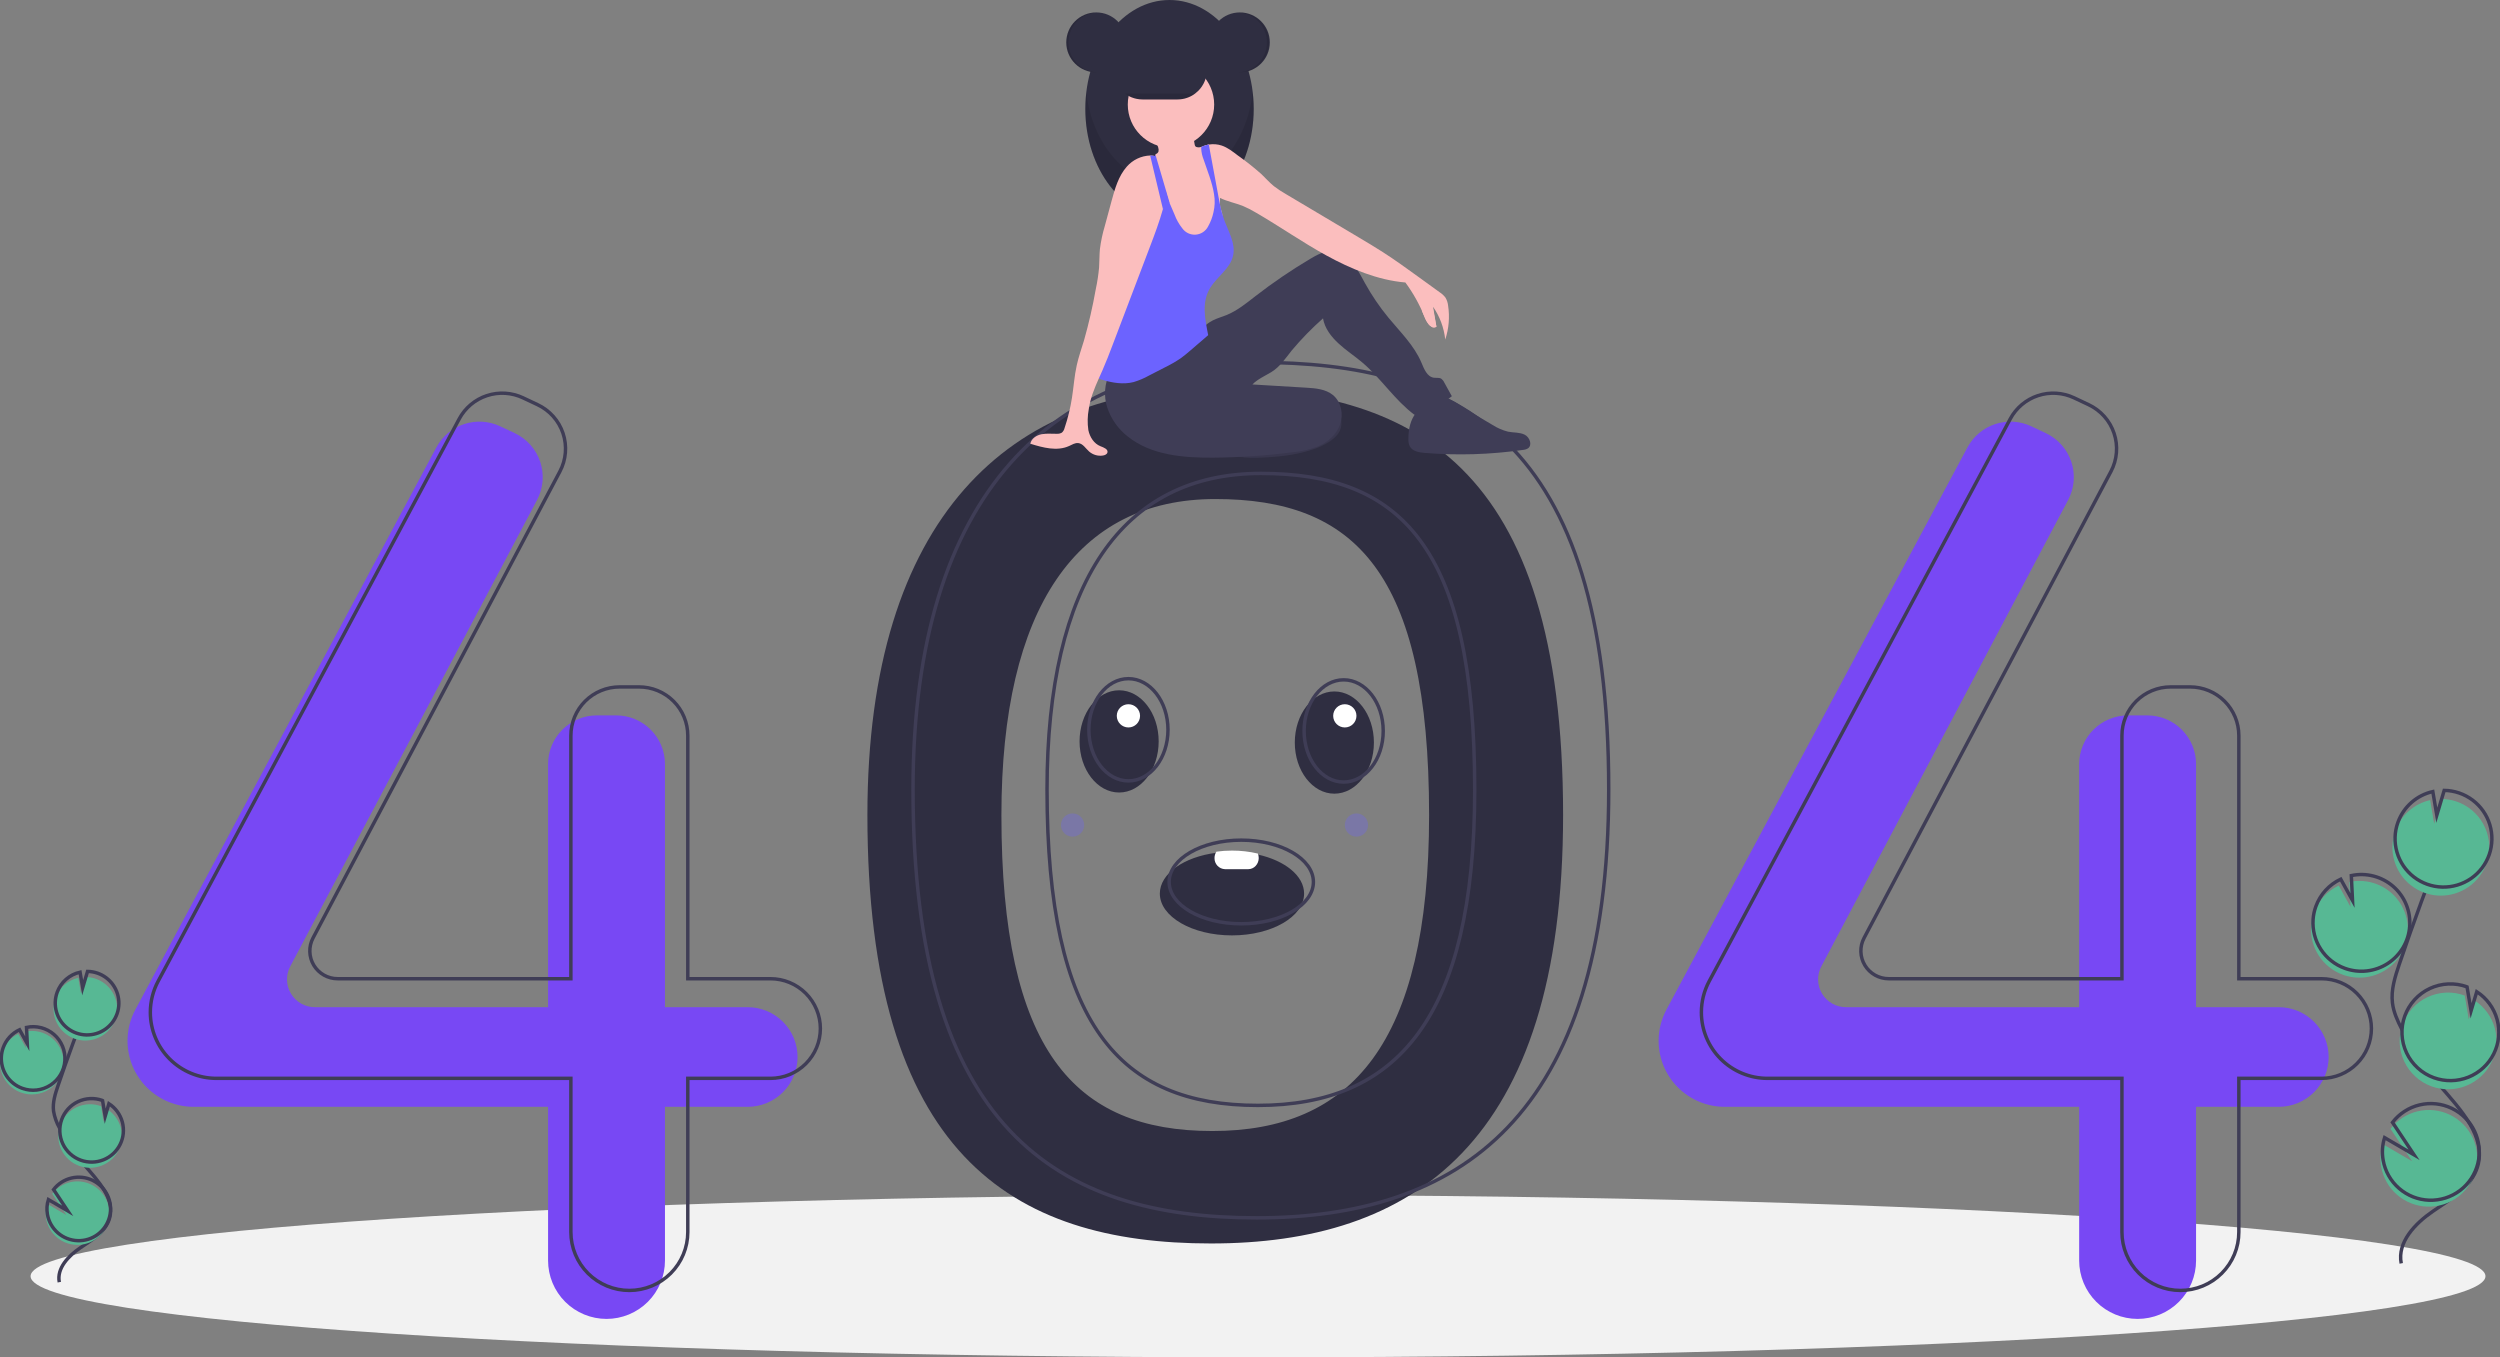<svg width="722" height="392" viewBox="0 0 722 392" fill="none" xmlns="http://www.w3.org/2000/svg">
<rect x="0" y="0" width="722" height="392" fill="#808080" stroke="none"/>
<g clip-path="url(#clip0_621_1165)">
<path d="M363.317 392C559.093 392 717.801 381.509 717.801 368.569C717.801 355.628 559.093 345.137 363.317 345.137C167.541 345.137 8.833 355.628 8.833 368.569C8.833 381.509 167.541 392 363.317 392Z" fill="#F2F2F2"/>
<path d="M349.73 112.058C291.975 112.058 250.507 149.055 250.507 235.381C250.507 333.216 291.975 359.114 349.73 359.114C407.485 359.114 451.423 330.75 451.423 235.381C451.423 133.434 407.485 112.058 349.73 112.058ZM350.11 326.639C310.107 326.639 289.208 303.207 289.208 235.444C289.208 175.653 310.963 144.122 350.965 144.122C390.968 144.122 412.722 164.833 412.722 235.444C412.722 301.499 390.112 326.639 350.11 326.639Z" fill="#2F2E41"/>
<path d="M215.924 290.876H192.044V220.666C192.044 216.937 190.561 213.36 187.92 210.724C185.279 208.087 181.697 206.605 177.962 206.605H172.366C170.517 206.605 168.686 206.969 166.977 207.676C165.269 208.382 163.716 209.418 162.409 210.724C161.101 212.029 160.064 213.579 159.356 215.285C158.648 216.991 158.284 218.819 158.284 220.666V290.876H90.928C89.543 290.876 88.181 290.518 86.974 289.838C85.768 289.157 84.758 288.177 84.043 286.992C83.328 285.807 82.931 284.457 82.892 283.074C82.853 281.692 83.173 280.322 83.82 279.099L155.109 144.382C155.997 142.702 156.536 140.86 156.692 138.967C156.848 137.074 156.618 135.169 156.017 133.367C155.415 131.564 154.454 129.903 153.191 128.482C151.929 127.061 150.391 125.91 148.67 125.099L144.462 123.115C141.194 121.574 137.459 121.346 134.028 122.479C130.597 123.612 127.733 126.018 126.029 129.2L39.084 291.596C37.603 294.362 36.829 297.449 36.829 300.585V300.585C36.829 303.088 37.323 305.568 38.282 307.881C39.242 310.194 40.649 312.296 42.422 314.066C44.195 315.837 46.3 317.241 48.617 318.199C50.934 319.158 53.417 319.651 55.925 319.651H158.284V364.047C158.284 366.26 158.721 368.452 159.569 370.497C160.417 372.541 161.661 374.399 163.228 375.964C164.796 377.529 166.656 378.771 168.704 379.618C170.752 380.465 172.947 380.901 175.164 380.901H175.164C177.381 380.901 179.576 380.465 181.624 379.618C183.672 378.771 185.533 377.529 187.1 375.964C188.668 374.399 189.911 372.541 190.759 370.497C191.608 368.452 192.044 366.26 192.044 364.047V319.651H215.924C219.745 319.651 223.411 318.135 226.113 315.437C228.815 312.739 230.334 309.079 230.334 305.263V305.263C230.334 301.447 228.815 297.788 226.113 295.09C223.411 292.391 219.745 290.876 215.924 290.876V290.876Z" fill="#7848F4"/>
<path d="M658.103 290.876H634.223V220.666C634.223 216.937 632.74 213.36 630.099 210.724C627.458 208.087 623.876 206.605 620.141 206.605H614.545C612.696 206.605 610.865 206.969 609.156 207.676C607.448 208.382 605.895 209.418 604.588 210.724C603.28 212.029 602.243 213.579 601.535 215.285C600.827 216.991 600.463 218.819 600.463 220.666V290.876H533.107C531.722 290.876 530.36 290.518 529.153 289.838C527.947 289.157 526.937 288.177 526.222 286.992C525.507 285.807 525.11 284.457 525.071 283.074C525.032 281.692 525.352 280.322 525.999 279.099L597.287 144.382C598.176 142.702 598.715 140.86 598.871 138.967C599.027 137.074 598.797 135.169 598.196 133.367C597.594 131.564 596.633 129.903 595.37 128.482C594.108 127.061 592.57 125.91 590.849 125.099L586.641 123.115C583.373 121.574 579.637 121.346 576.206 122.479C572.775 123.612 569.912 126.018 568.208 129.2L481.263 291.596C479.782 294.362 479.008 297.449 479.008 300.585V300.585C479.008 305.641 481.02 310.491 484.601 314.066C488.182 317.642 493.039 319.651 498.103 319.651H600.463V364.047C600.463 368.517 602.241 372.804 605.407 375.964C608.573 379.125 612.866 380.901 617.343 380.901V380.901C621.82 380.901 626.113 379.125 629.279 375.964C632.445 372.804 634.223 368.517 634.223 364.047V319.651H658.102C661.924 319.651 665.589 318.135 668.292 315.437C670.994 312.739 672.512 309.079 672.512 305.263V305.263C672.512 301.447 670.994 297.788 668.292 295.09C665.589 292.391 661.924 290.876 658.103 290.876Z" fill="#7848F4"/>
<path d="M222.511 282.654H198.632V212.444C198.632 210.598 198.268 208.77 197.56 207.064C196.852 205.358 195.815 203.808 194.507 202.502C193.2 201.196 191.647 200.161 189.939 199.454C188.23 198.747 186.399 198.384 184.549 198.384H178.954C175.219 198.384 171.637 199.865 168.996 202.502C166.355 205.139 164.871 208.715 164.871 212.444V282.654H97.516C96.13 282.654 94.768 282.296 93.562 281.616C92.355 280.936 91.346 279.955 90.63 278.77C89.915 277.585 89.519 276.236 89.48 274.853C89.441 273.47 89.76 272.101 90.408 270.877L161.696 136.16C162.585 134.481 163.124 132.639 163.28 130.745C163.436 128.852 163.206 126.947 162.604 125.145C162.003 123.343 161.042 121.681 159.779 120.26C158.516 118.839 156.978 117.688 155.258 116.877L151.05 114.893C147.782 113.352 144.046 113.125 140.615 114.258C137.184 115.391 134.321 117.797 132.617 120.979L45.672 283.375C44.191 286.14 43.416 289.227 43.416 292.363V292.363C43.416 297.42 45.428 302.269 49.009 305.845C52.59 309.421 57.448 311.429 62.512 311.429H164.871V355.825C164.871 358.039 165.308 360.23 166.156 362.275C167.005 364.32 168.248 366.178 169.816 367.743C171.383 369.308 173.244 370.549 175.292 371.396C177.34 372.243 179.535 372.679 181.752 372.679H181.752C186.229 372.679 190.522 370.904 193.688 367.743C196.853 364.582 198.632 360.295 198.632 355.825V311.429H222.511C224.404 311.429 226.277 311.057 228.026 310.334C229.774 309.611 231.362 308.551 232.701 307.215C234.039 305.879 235.1 304.293 235.824 302.548C236.548 300.802 236.921 298.931 236.921 297.042V297.042C236.921 295.152 236.548 293.281 235.824 291.536C235.1 289.79 234.039 288.204 232.701 286.868C231.362 285.532 229.774 284.472 228.026 283.749C226.277 283.026 224.404 282.654 222.511 282.654V282.654Z" stroke="#3F3D56" stroke-miterlimit="10"/>
<path d="M670.454 282.654H646.575V212.444C646.575 208.715 645.091 205.139 642.45 202.502C639.809 199.865 636.227 198.384 632.493 198.384H626.897C625.048 198.384 623.217 198.747 621.508 199.454C619.799 200.161 618.247 201.196 616.939 202.502C615.632 203.808 614.594 205.358 613.887 207.064C613.179 208.77 612.815 210.598 612.815 212.444V282.654H545.459C544.074 282.654 542.711 282.296 541.505 281.616C540.299 280.936 539.289 279.955 538.573 278.77C537.858 277.585 537.462 276.236 537.423 274.853C537.384 273.47 537.704 272.101 538.351 270.877L609.639 136.16C610.528 134.481 611.067 132.639 611.223 130.745C611.379 128.852 611.149 126.947 610.547 125.145C609.946 123.343 608.985 121.681 607.722 120.26C606.459 118.839 604.921 117.688 603.201 116.877L598.993 114.893C595.725 113.352 591.989 113.125 588.558 114.258C585.127 115.391 582.264 117.797 580.56 120.979L493.615 283.375C492.134 286.14 491.359 289.227 491.359 292.363C491.359 297.42 493.371 302.269 496.952 305.845C500.534 309.421 505.391 311.429 510.455 311.429H612.815V355.825C612.815 360.295 614.593 364.582 617.759 367.743C620.924 370.904 625.218 372.679 629.695 372.679V372.679C634.172 372.679 638.465 370.904 641.631 367.743C644.797 364.582 646.575 360.295 646.575 355.825V311.429H670.454C672.347 311.429 674.22 311.057 675.969 310.334C677.717 309.611 679.306 308.551 680.644 307.215C681.982 305.879 683.043 304.293 683.767 302.548C684.492 300.802 684.864 298.931 684.864 297.042V297.042C684.864 293.226 683.346 289.566 680.644 286.868C677.941 284.17 674.276 282.654 670.454 282.654V282.654Z" stroke="#3F3D56" stroke-miterlimit="10"/>
<path d="M362.905 104.659C305.15 104.659 263.682 141.655 263.682 227.981C263.682 325.817 305.15 351.715 362.905 351.715C420.66 351.715 464.598 323.351 464.598 227.981C464.598 126.035 420.66 104.659 362.905 104.659ZM363.285 319.24C323.282 319.24 302.383 295.808 302.383 228.044C302.383 168.253 324.138 136.723 364.14 136.723C404.143 136.723 425.897 157.434 425.897 228.044C425.897 294.099 403.287 319.24 363.285 319.24V319.24Z" stroke="#3F3D56" stroke-miterlimit="10"/>
<path d="M316.61 20.902C321.399 20.902 325.28 17.026 325.28 12.245C325.28 7.465 321.399 3.589 316.61 3.589C311.822 3.589 307.941 7.465 307.941 12.245C307.941 17.026 311.822 20.902 316.61 20.902Z" fill="#2F2E41"/>
<path d="M337.756 62.916C351.186 62.916 362.074 48.832 362.074 31.458C362.074 14.084 351.186 0 337.756 0C324.326 0 313.439 14.084 313.439 31.458C313.439 48.832 324.326 62.916 337.756 62.916Z" fill="#2F2E41"/>
<path opacity="0.1" d="M337.756 53.416C325.574 53.416 315.485 41.828 313.715 26.708C313.53 28.285 313.438 29.871 313.439 31.458C313.439 48.832 324.326 62.916 337.756 62.916C351.186 62.916 362.074 48.832 362.074 31.458C362.074 29.871 361.982 28.285 361.798 26.708C360.027 41.828 349.938 53.416 337.756 53.416Z" fill="black"/>
<path d="M387.239 123.585C386.717 125.727 384.465 127.443 381.972 128.642C376.729 131.163 370.262 131.915 363.989 132.168C362.389 132.265 360.783 132.235 359.188 132.079C356.096 131.781 353.195 130.449 350.955 128.301C350.795 128.197 350.665 128.054 350.575 127.886C350.485 127.717 350.44 127.529 350.443 127.339C350.446 127.148 350.497 126.961 350.592 126.796C350.686 126.63 350.822 126.492 350.985 126.393C354.324 122.73 359.897 120.484 365.511 118.867C369.768 117.641 377.191 114.465 381.834 114.893C386.331 115.309 387.899 120.879 387.239 123.585Z" fill="#3F3D56"/>
<path opacity="0.1" d="M387.239 123.585C386.717 125.727 384.465 127.443 381.972 128.642C376.729 131.163 370.262 131.915 363.989 132.168C362.389 132.265 360.783 132.235 359.188 132.079C356.096 131.781 353.195 130.449 350.955 128.301C350.795 128.197 350.665 128.054 350.575 127.886C350.485 127.717 350.44 127.529 350.443 127.339C350.446 127.148 350.497 126.961 350.592 126.796C350.686 126.63 350.822 126.492 350.985 126.393C354.324 122.73 359.897 120.484 365.511 118.867C369.768 117.641 377.191 114.465 381.834 114.893C386.331 115.309 387.899 120.879 387.239 123.585Z" fill="black"/>
<path d="M320.577 107.57C318.977 110.702 318.687 114.34 319.772 117.685C320.875 121.005 322.94 123.923 325.705 126.07C332.489 131.499 341.825 132.246 350.519 132.171C358.138 132.105 365.746 131.584 373.303 130.612C375.836 130.388 378.324 129.811 380.696 128.898C383.534 127.672 386.027 125.424 387.037 122.506C388.048 119.589 387.331 116.017 384.931 114.07C382.823 112.359 379.917 112.123 377.205 111.961L361.69 111.03C363.223 109.481 365.264 108.605 367.13 107.479C369.607 105.985 371.252 103.477 373.053 101.216C375.827 97.905 378.846 94.806 382.084 91.945C382.589 94.837 384.421 97.212 386.578 99.207C388.734 101.203 391.22 102.81 393.462 104.709C398.89 109.311 402.8 115.557 408.509 119.807C412.437 118.776 416.109 116.946 419.294 114.431L417.075 110.417C416.89 110.004 416.602 109.646 416.239 109.375C415.611 108.99 414.801 109.188 414.071 109.079C412.122 108.787 411.271 106.54 410.506 104.726C408.406 99.747 404.385 95.883 400.951 91.707C398.417 88.624 396.168 85.318 394.234 81.829C393.081 79.747 392.024 77.581 390.459 75.788C388.894 73.995 386.7 72.585 384.318 72.58C382.213 72.576 380.272 73.643 378.462 74.716C372.95 77.985 367.646 81.592 362.582 85.518C359.932 87.572 357.298 89.742 354.189 91.002C352.881 91.532 351.501 91.895 350.245 92.54C348.046 93.67 346.376 95.583 344.579 97.28C338.17 103.334 329.395 107.257 320.577 107.57Z" fill="#3F3D56"/>
<path d="M353.019 64.479C352.947 66.329 352.553 68.153 351.854 69.869C351.5 70.724 350.973 71.498 350.306 72.141C349.639 72.785 348.846 73.284 347.978 73.608C346.744 73.938 345.451 73.98 344.199 73.73C343.107 73.616 342.055 73.258 341.12 72.683C339.665 71.684 338.94 69.903 338.676 68.159C338.412 66.417 338.53 64.637 338.361 62.883C338.196 61.465 337.926 60.062 337.553 58.685C337.439 58.227 337.323 57.771 337.208 57.315C337.096 56.859 336.986 56.403 336.885 55.947C336.792 55.518 336.705 55.088 336.631 54.655C336.57 54.29 336.515 53.922 336.475 53.553C336.438 52.457 336.255 51.372 335.931 50.325C335.627 49.645 335.247 49.003 334.798 48.41C334.605 48.135 334.419 47.861 334.248 47.576C333.753 46.835 333.522 45.949 333.595 45.061C333.615 44.924 333.648 44.789 333.694 44.658C333.711 44.607 333.73 44.557 333.751 44.508C333.941 44.456 334.116 44.359 334.26 44.225C334.404 44.091 334.513 43.923 334.578 43.737C334.651 43.338 334.616 42.926 334.479 42.544C334.32 42.011 334.104 41.496 333.834 41.01C333.656 40.689 333.053 40.11 333.049 39.743C333.041 39.004 334.487 38.408 335.073 38.117C336.861 37.223 338.854 36.82 340.85 36.947C342.129 37.034 343.516 37.427 344.222 38.497C344.857 39.462 344.772 40.712 345.043 41.833C345.071 41.996 345.14 42.149 345.244 42.279C345.382 42.404 345.555 42.484 345.741 42.507C346.054 42.569 346.375 42.581 346.692 42.544H346.694C346.778 42.538 346.862 42.526 346.944 42.509C347.438 42.418 347.905 42.216 348.31 41.919C348.572 41.85 348.836 41.793 349.103 41.748C349.114 41.747 349.124 41.745 349.135 41.742C350.194 45.08 350.331 48.659 351.198 52.058C351.628 53.749 352.243 55.419 352.33 57.159C352.336 57.235 352.338 57.313 352.34 57.391C352.353 57.95 352.309 58.514 352.332 59.072C352.34 59.323 352.368 59.572 352.416 59.819C352.511 60.215 352.629 60.606 352.769 60.989L352.776 61.008C352.816 61.13 352.854 61.255 352.886 61.379C352.909 61.47 352.93 61.559 352.947 61.65L352.949 61.656C353.106 62.589 353.129 63.539 353.019 64.479V64.479Z" fill="#FBBEBE"/>
<path d="M338.179 42.648C345.069 42.648 350.655 37.071 350.655 30.191C350.655 23.312 345.069 17.735 338.179 17.735C331.289 17.735 325.703 23.312 325.703 30.191C325.703 37.071 331.289 42.648 338.179 42.648Z" fill="#FBBEBE"/>
<path d="M417.386 98.061C417.024 94.662 415.815 91.409 413.867 88.598C414.191 90.519 414.515 92.44 414.84 94.36C414.436 94.476 414.007 94.473 413.605 94.349C413.203 94.226 412.846 93.988 412.578 93.665C412.052 93.01 411.65 92.265 411.391 91.467C409.974 87.954 408.12 84.632 405.874 81.58C397.932 80.919 390.081 77.632 383.096 73.8C376.11 69.97 369.572 65.378 362.678 61.386C361.483 60.664 360.238 60.029 358.952 59.485C356.796 58.622 354.374 58.174 352.33 57.159C352.192 57.091 352.055 57.019 351.919 56.946C351.457 56.695 351.02 56.401 350.613 56.069C350.392 55.891 350.183 55.699 349.987 55.495C348.966 54.31 348.158 52.959 347.595 51.501C346.498 49.077 346.106 46.153 345.011 43.729C345.515 43.259 346.08 42.861 346.692 42.544H346.694C346.783 42.498 346.872 42.454 346.963 42.411C347.396 42.208 347.847 42.043 348.31 41.919C348.572 41.85 348.836 41.793 349.103 41.748C349.114 41.747 349.124 41.745 349.135 41.742C350.37 41.541 351.636 41.641 352.824 42.033C354.563 42.62 356.028 43.792 357.489 44.901C359.863 46.57 362.14 48.373 364.309 50.301C365.514 51.454 366.613 52.721 367.91 53.768C368.987 54.598 370.122 55.349 371.308 56.017C378.322 60.188 385.336 64.36 392.352 68.53C394.726 69.943 397.103 71.355 399.425 72.85C402.952 75.122 406.352 77.583 409.75 80.043C411.753 81.491 413.755 82.94 415.756 84.39C416.412 84.808 416.989 85.34 417.458 85.961C417.873 86.666 418.13 87.451 418.213 88.264C418.715 91.549 418.432 94.906 417.386 98.061V98.061Z" fill="#FBBEBE"/>
<path d="M356.113 73.846C355.271 77.615 351.457 79.893 349.463 83.204C346.984 87.312 347.995 92.088 348.925 96.794C347.225 98.257 345.525 99.72 343.823 101.183C342.884 101.988 341.945 102.796 340.935 103.508C339.461 104.494 337.92 105.377 336.325 106.151C334.819 106.924 333.314 107.697 331.808 108.471C330.408 109.257 328.925 109.885 327.387 110.342C324.42 111.102 321.269 110.57 318.334 109.69C317.988 109.599 317.655 109.463 317.344 109.286C317.161 109.177 317.002 109.033 316.875 108.862C316.586 108.344 316.481 107.744 316.577 107.158C316.875 102.226 318.082 97.398 319.286 92.605C319.929 89.73 320.793 86.909 321.872 84.166C322.929 81.817 324.145 79.541 325.511 77.355C327.018 74.605 328.804 72.017 330.84 69.63C331.831 68.712 332.665 67.638 333.309 66.451C334.06 64.74 333.77 62.779 333.923 60.917C334.039 59.518 334.411 58.152 335.02 56.886V56.884C335.346 56.203 335.738 55.555 336.192 54.95C336.397 55.428 336.602 55.904 336.807 56.38C336.942 56.692 337.076 57.004 337.209 57.315C337.382 57.716 337.554 58.116 337.725 58.514C338.217 59.659 338.709 60.802 339.201 61.945C339.732 63.385 340.488 64.731 341.442 65.933C341.878 66.549 342.467 67.041 343.15 67.362C343.834 67.683 344.589 67.821 345.342 67.764C346.095 67.706 346.82 67.454 347.447 67.033C348.073 66.612 348.58 66.036 348.917 65.361C349.628 64.101 350.143 62.741 350.444 61.327C350.861 59.604 350.919 57.815 350.613 56.069C350.103 52.708 348.672 49.275 347.631 46.153C347.208 45.111 346.963 44.007 346.906 42.884C346.908 42.758 346.921 42.633 346.944 42.509C346.95 42.477 346.957 42.443 346.963 42.411C347.397 42.208 347.847 42.043 348.31 41.92C348.572 41.85 348.837 41.793 349.103 41.748C350.019 46.697 350.936 51.646 351.854 56.595C351.875 56.711 351.898 56.827 351.92 56.946C352.051 57.655 352.184 58.364 352.332 59.072C352.465 59.714 352.609 60.353 352.77 60.989L352.776 61.008C352.831 61.223 352.888 61.436 352.947 61.65L352.949 61.656C353.112 62.239 353.294 62.817 353.499 63.387C354.743 66.822 356.91 70.28 356.113 73.846Z" fill="#6C63FF"/>
<path d="M406.745 126.808C406.705 127.534 406.846 128.258 407.155 128.917C407.935 130.342 409.809 130.666 411.43 130.799C420.9 131.576 430.428 131.286 439.833 129.935C440.343 129.9 440.838 129.747 441.279 129.487C442.616 128.551 441.792 126.269 440.331 125.539C438.871 124.809 437.139 124.985 435.536 124.669C433.945 124.269 432.429 123.612 431.049 122.725C427.8 120.862 424.598 118.918 421.444 116.896C419.566 115.692 417.349 114.407 415.235 115.121C409.506 117.056 406.707 120.637 406.745 126.808Z" fill="#3F3D56"/>
<path d="M336.933 55.683V55.685C336.919 55.774 336.904 55.86 336.885 55.947C336.861 56.091 336.834 56.236 336.806 56.38C336.544 57.72 336.223 59.055 335.853 60.381C334.838 64.044 333.478 67.648 332.129 71.199C328.509 80.721 324.888 90.243 321.267 99.767C320.353 102.165 319.442 104.566 318.403 106.915C318.057 107.699 317.699 108.488 317.344 109.286C316.071 112.143 314.849 115.092 314.443 118.133C314.064 120.134 314.021 122.183 314.314 124.198C314.72 126.191 315.932 128.138 317.828 128.875C318.754 129.236 320.08 129.719 319.827 130.68C319.689 131.208 319.089 131.465 318.549 131.554C317.837 131.667 317.109 131.623 316.416 131.424C315.723 131.224 315.083 130.875 314.54 130.401C313.527 129.504 312.749 128.109 311.402 127.959C310.47 127.857 309.611 128.415 308.757 128.805C305.272 130.395 301.212 129.282 297.552 128.153C297.839 126.673 299.328 125.697 300.806 125.402C302.284 125.104 303.813 125.315 305.321 125.275C305.803 125.301 306.283 125.178 306.693 124.923C307.061 124.585 307.319 124.145 307.433 123.66C308.404 120.787 309.127 117.836 309.592 114.839C310.078 111.708 310.281 108.528 310.975 105.435C311.514 103.022 312.347 100.685 313.062 98.316C314.444 93.439 315.579 88.495 316.462 83.503C316.909 81.43 317.229 79.331 317.42 77.218C317.541 75.466 317.484 73.705 317.653 71.959C317.937 69.687 318.411 67.444 319.072 65.251C319.719 62.859 320.365 60.469 321.011 58.079C321.969 54.543 322.996 50.869 325.424 48.12C326.267 47.153 327.3 46.368 328.459 45.815C329.618 45.263 330.879 44.953 332.163 44.907C332.644 44.907 333.124 44.958 333.594 45.061C333.673 45.08 333.751 45.099 333.829 45.12C334.341 45.254 334.833 45.457 335.29 45.724C336.039 45.249 336.419 45.416 336.916 46.148C337.352 46.924 337.557 47.807 337.508 48.695C337.55 51.038 337.358 53.379 336.933 55.683Z" fill="#FBBEBE"/>
<path d="M337.756 58.483L337.724 58.514L337.553 58.685L335.853 60.381L335.02 56.886L332.163 44.907C332.645 44.906 333.125 44.958 333.595 45.061C333.615 44.924 333.648 44.789 333.694 44.658L333.829 45.12L334.798 48.41L336.631 54.655L336.934 55.683V55.685L337.756 58.483Z" fill="#6C63FF"/>
<path d="M348.544 20.265C348.543 21.374 348.323 22.472 347.896 23.497C347.469 24.521 346.845 25.451 346.058 26.234C345.773 26.519 345.467 26.783 345.144 27.023C343.684 28.122 341.907 28.716 340.08 28.717H329.935C327.693 28.713 325.545 27.822 323.961 26.238C322.377 24.654 321.487 22.507 321.487 20.269C321.487 18.031 322.377 15.884 323.961 14.3C325.545 12.717 327.693 11.825 329.935 11.822H340.08C342.321 11.827 344.47 12.719 346.056 14.301C347.642 15.883 348.536 18.027 348.544 20.265V20.265Z" fill="#2F2E41"/>
<path d="M358.056 20.902C362.844 20.902 366.726 17.026 366.726 12.245C366.726 7.465 362.844 3.589 358.056 3.589C353.268 3.589 349.386 7.465 349.386 12.245C349.386 17.026 353.268 20.902 358.056 20.902Z" fill="#2F2E41"/>
<path opacity="0.1" d="M357.845 3.589C357.738 3.589 357.633 3.593 357.527 3.597C359.77 3.679 361.894 4.625 363.452 6.238C365.009 7.851 365.88 10.005 365.88 12.245C365.88 14.486 365.009 16.64 363.452 18.253C361.894 19.866 359.77 20.812 357.527 20.894C357.633 20.898 357.738 20.902 357.845 20.902C360.144 20.902 362.349 19.99 363.975 18.366C365.601 16.743 366.514 14.541 366.514 12.245C366.514 9.95 365.601 7.748 363.975 6.125C362.349 4.501 360.144 3.589 357.845 3.589V3.589Z" fill="black"/>
<path opacity="0.1" d="M316.611 3.589C316.717 3.589 316.822 3.593 316.928 3.597C314.685 3.679 312.561 4.625 311.004 6.238C309.446 7.851 308.575 10.005 308.575 12.245C308.575 14.486 309.446 16.64 311.004 18.253C312.561 19.866 314.685 20.812 316.928 20.894C316.822 20.898 316.717 20.902 316.611 20.902C314.313 20.9 312.109 19.987 310.485 18.364C308.861 16.741 307.949 14.54 307.949 12.245C307.949 9.951 308.861 7.75 310.485 6.127C312.109 4.504 314.313 3.591 316.611 3.589Z" fill="black"/>
<path opacity="0.1" d="M345.144 27.023C343.684 28.122 341.907 28.716 340.08 28.717H329.935C328.108 28.716 326.33 28.122 324.871 27.023H345.144Z" fill="black"/>
<path d="M410.654 89.746C410.654 89.746 412.84 96.034 414.84 94.36L413.246 86.14L410.654 89.746Z" fill="#FBBEBE"/>
<path d="M676.621 281.504C678.656 282.243 680.836 282.5 682.988 282.254C685.14 282.008 687.206 281.267 689.022 280.088C690.838 278.91 692.355 277.326 693.453 275.462C694.552 273.598 695.202 271.505 695.352 269.347C695.502 267.19 695.148 265.027 694.318 263.029C693.488 261.032 692.205 259.254 690.569 257.836C688.934 256.418 686.991 255.399 684.893 254.858C682.796 254.318 680.602 254.271 678.483 254.722L678.833 261.91L675.427 255.75C672.085 257.318 669.502 260.147 668.248 263.616C667.802 264.83 667.531 266.102 667.443 267.393C667.228 270.422 668.008 273.437 669.664 275.984C671.32 278.53 673.762 280.468 676.621 281.504V281.504Z" fill="#57B894"/>
<path d="M693.473 364.867C692.271 358.755 697.48 353.336 702.626 349.813C707.772 346.291 713.785 342.83 715.541 336.852C718.064 328.261 710.548 320.394 704.698 313.609C700.357 308.574 696.63 303.043 693.594 297.132C692.376 294.761 691.258 292.284 690.938 289.639C690.476 285.831 691.702 282.042 692.936 278.41C697.048 266.309 701.445 254.31 706.127 242.412" stroke="#3F3D56" stroke-miterlimit="10"/>
<path d="M677.197 279.654C679.232 280.393 681.412 280.649 683.564 280.404C685.716 280.158 687.782 279.416 689.598 278.238C691.414 277.059 692.931 275.475 694.029 273.611C695.128 271.748 695.778 269.654 695.928 267.497C696.078 265.339 695.724 263.176 694.894 261.179C694.064 259.181 692.781 257.403 691.145 255.985C689.51 254.567 687.567 253.548 685.469 253.008C683.372 252.467 681.178 252.421 679.059 252.872L679.409 260.059L676.003 253.9C672.661 255.468 670.079 258.297 668.824 261.765C668.378 262.98 668.108 264.252 668.02 265.543C667.805 268.571 668.584 271.587 670.24 274.133C671.896 276.68 674.338 278.618 677.197 279.654V279.654Z" stroke="#3F3D56" stroke-miterlimit="10"/>
<path d="M691.763 239.93C692.562 237.729 693.903 235.764 695.662 234.217C697.422 232.669 699.543 231.589 701.83 231.075L702.982 237.908L705.117 230.731C708.081 230.775 710.955 231.759 713.323 233.539C715.691 235.32 717.431 237.806 718.291 240.639C719.152 243.472 719.089 246.504 718.111 249.298C717.133 252.093 715.291 254.505 712.851 256.186C710.411 257.867 707.499 258.73 704.535 258.651C701.571 258.571 698.71 257.554 696.363 255.745C694.016 253.936 692.306 251.429 691.48 248.587C690.653 245.744 690.752 242.713 691.763 239.93H691.763Z" fill="#57B894"/>
<path d="M692.531 237.463C693.33 235.262 694.671 233.297 696.43 231.75C698.189 230.202 700.31 229.121 702.598 228.608L703.749 235.44L705.884 228.264C708.849 228.308 711.722 229.291 714.09 231.072C716.458 232.853 718.198 235.339 719.059 238.172C719.92 241.004 719.857 244.037 718.879 246.831C717.901 249.625 716.059 252.037 713.619 253.718C711.178 255.399 708.266 256.262 705.303 256.183C702.339 256.104 699.477 255.086 697.131 253.278C694.784 251.469 693.074 248.962 692.247 246.119C691.42 243.277 691.52 240.245 692.531 237.463H692.531Z" stroke="#3F3D56" stroke-miterlimit="10"/>
<path d="M702.242 313.747C705.471 314.917 709.017 314.859 712.206 313.585C715.394 312.311 718.002 309.911 719.531 306.841C721.061 303.771 721.406 300.246 720.5 296.939C719.594 293.631 717.501 290.772 714.62 288.906L712.98 294.421L711.816 287.508C711.805 287.502 711.793 287.498 711.781 287.494C710.054 286.868 708.22 286.587 706.385 286.668C704.549 286.749 702.748 287.191 701.083 287.967C699.419 288.744 697.924 289.84 696.684 291.194C695.444 292.547 694.483 294.132 693.857 295.856C693.23 297.581 692.95 299.411 693.032 301.244C693.115 303.077 693.558 304.875 694.337 306.536C695.115 308.198 696.214 309.69 697.571 310.927C698.927 312.165 700.515 313.123 702.242 313.747H702.242Z" fill="#57B894"/>
<path d="M702.908 311.248C706.136 312.417 709.682 312.36 712.871 311.086C716.06 309.812 718.667 307.412 720.197 304.342C721.726 301.272 722.071 297.747 721.165 294.439C720.26 291.132 718.167 288.273 715.285 286.407L713.645 291.922L712.482 285.008C712.47 285.003 712.458 284.999 712.446 284.995C710.719 284.368 708.886 284.088 707.05 284.169C705.215 284.25 703.413 284.691 701.749 285.468C700.084 286.245 698.589 287.341 697.349 288.695C696.109 290.048 695.149 291.632 694.522 293.357C693.895 295.081 693.615 296.912 693.698 298.745C693.78 300.577 694.223 302.376 695.002 304.037C695.781 305.699 696.88 307.191 698.236 308.428C699.593 309.665 701.18 310.624 702.908 311.248H702.908Z" stroke="#3F3D56" stroke-miterlimit="10"/>
<path d="M687.682 336.938C688.237 340.091 689.861 342.959 692.282 345.058C694.703 347.158 697.774 348.363 700.979 348.471C704.184 348.579 707.329 347.583 709.886 345.65C712.443 343.718 714.257 340.966 715.023 337.857C715.789 334.748 715.462 331.47 714.095 328.573C712.728 325.677 710.405 323.337 707.516 321.948C704.627 320.558 701.347 320.203 698.226 320.941C695.106 321.679 692.334 323.466 690.377 326.003L696.608 335.367L688.094 330.397C687.434 332.513 687.292 334.756 687.682 336.938V336.938Z" fill="#57B894"/>
<path d="M688.258 335.087C688.813 338.241 690.437 341.108 692.858 343.208C695.279 345.308 698.35 346.513 701.555 346.621C704.76 346.728 707.905 345.732 710.462 343.8C713.019 341.867 714.833 339.116 715.599 336.007C716.365 332.897 716.038 329.62 714.671 326.723C713.304 323.826 710.981 321.487 708.092 320.097C705.203 318.708 701.923 318.352 698.802 319.09C695.682 319.829 692.91 321.616 690.953 324.152L697.184 333.517L688.67 328.546C688.01 330.662 687.869 332.905 688.258 335.087V335.087Z" stroke="#3F3D56" stroke-miterlimit="10"/>
<path d="M6.053 315.522C7.391 316.007 8.823 316.176 10.237 316.014C11.651 315.853 13.008 315.366 14.201 314.591C15.394 313.817 16.391 312.777 17.113 311.552C17.834 310.327 18.262 308.952 18.36 307.534C18.459 306.117 18.226 304.696 17.681 303.383C17.136 302.071 16.292 300.903 15.218 299.971C14.143 299.04 12.867 298.37 11.489 298.015C10.111 297.66 8.669 297.629 7.277 297.926L7.507 302.648L5.269 298.601C3.073 299.631 1.377 301.49 0.552 303.769C0.26 304.567 0.082 305.402 0.024 306.25C-0.118 308.24 0.395 310.222 1.483 311.895C2.571 313.568 4.175 314.841 6.053 315.522V315.522Z" fill="#57B894"/>
<path d="M17.125 370.293C16.335 366.277 19.758 362.716 23.139 360.402C26.52 358.088 30.471 355.814 31.624 351.886C33.282 346.242 28.344 341.073 24.5 336.615C21.648 333.307 19.199 329.673 17.204 325.789C16.337 324.264 15.746 322.597 15.46 320.867C15.156 318.365 15.961 315.875 16.773 313.488C19.474 305.538 22.363 297.655 25.439 289.838" stroke="#3F3D56" stroke-miterlimit="10"/>
<path d="M6.432 314.306C7.769 314.791 9.201 314.96 10.615 314.799C12.029 314.637 13.386 314.15 14.579 313.376C15.772 312.601 16.769 311.561 17.491 310.336C18.213 309.111 18.64 307.736 18.738 306.319C18.837 304.901 18.604 303.48 18.059 302.168C17.514 300.855 16.671 299.687 15.596 298.755C14.521 297.824 13.245 297.154 11.867 296.799C10.489 296.444 9.047 296.413 7.655 296.71L7.885 301.432L5.648 297.385C3.451 298.415 1.755 300.274 0.93 302.553C0.638 303.351 0.46 304.186 0.402 305.035C0.261 307.024 0.773 309.006 1.861 310.679C2.949 312.352 4.554 313.625 6.432 314.306V314.306Z" stroke="#3F3D56" stroke-miterlimit="10"/>
<path d="M16.002 288.207C16.527 286.761 17.408 285.47 18.564 284.453C19.72 283.436 21.113 282.726 22.616 282.389L23.373 286.878L24.775 282.163C26.723 282.192 28.611 282.838 30.167 284.008C31.723 285.178 32.866 286.811 33.431 288.672C33.997 290.534 33.955 292.526 33.313 294.362C32.67 296.198 31.46 297.782 29.857 298.887C28.254 299.991 26.34 300.558 24.393 300.506C22.446 300.454 20.566 299.786 19.024 298.597C17.482 297.409 16.359 295.762 15.816 293.894C15.272 292.027 15.338 290.035 16.002 288.207V288.207Z" fill="#57B894"/>
<path d="M16.507 286.586C17.032 285.14 17.913 283.849 19.069 282.832C20.224 281.815 21.618 281.105 23.121 280.768L23.877 285.257L25.28 280.542C27.228 280.571 29.116 281.217 30.672 282.387C32.227 283.557 33.371 285.19 33.936 287.051C34.502 288.912 34.46 290.905 33.818 292.741C33.175 294.577 31.965 296.161 30.362 297.266C28.758 298.37 26.845 298.937 24.898 298.885C22.951 298.833 21.071 298.165 19.529 296.976C17.987 295.788 16.863 294.141 16.32 292.273C15.777 290.405 15.842 288.414 16.507 286.586V286.586Z" stroke="#3F3D56" stroke-miterlimit="10"/>
<path d="M22.887 336.706C25.008 337.474 27.338 337.436 29.433 336.599C31.528 335.763 33.241 334.185 34.246 332.168C35.251 330.151 35.478 327.835 34.883 325.662C34.288 323.489 32.913 321.611 31.019 320.385L29.942 324.008L29.177 319.466C29.17 319.462 29.162 319.459 29.154 319.457C28.019 319.045 26.815 318.861 25.608 318.914C24.402 318.967 23.219 319.257 22.125 319.767C21.031 320.277 20.049 320.998 19.234 321.887C18.419 322.776 17.788 323.817 17.376 324.951C16.964 326.084 16.78 327.287 16.834 328.491C16.889 329.695 17.18 330.877 17.692 331.968C18.204 333.06 18.926 334.04 19.817 334.853C20.709 335.666 21.752 336.296 22.887 336.706V336.706Z" fill="#57B894"/>
<path d="M23.324 335.064C25.445 335.832 27.775 335.794 29.87 334.957C31.965 334.121 33.678 332.543 34.684 330.526C35.688 328.509 35.915 326.193 35.32 324.02C34.725 321.847 33.35 319.969 31.456 318.743L30.379 322.366L29.614 317.824C29.607 317.82 29.599 317.817 29.591 317.815C28.457 317.404 27.252 317.221 26.047 317.274C24.841 317.328 23.658 317.619 22.565 318.129C20.358 319.16 18.651 321.024 17.82 323.311C16.989 325.598 17.102 328.122 18.134 330.326C19.166 332.53 21.033 334.234 23.324 335.064V335.064Z" stroke="#3F3D56" stroke-miterlimit="10"/>
<path d="M13.32 351.942C13.685 354.014 14.752 355.898 16.343 357.278C17.934 358.658 19.951 359.449 22.057 359.52C24.163 359.591 26.229 358.936 27.909 357.667C29.589 356.397 30.781 354.589 31.284 352.546C31.788 350.504 31.573 348.35 30.674 346.447C29.776 344.544 28.25 343.007 26.352 342.094C24.454 341.181 22.299 340.947 20.248 341.432C18.198 341.917 16.377 343.092 15.091 344.758L19.185 350.911L13.591 347.645C13.158 349.035 13.065 350.509 13.32 351.942V351.942Z" fill="#57B894"/>
<path d="M13.699 350.727C14.063 352.799 15.131 354.682 16.721 356.062C18.312 357.442 20.329 358.233 22.435 358.304C24.541 358.375 26.607 357.721 28.287 356.451C29.967 355.181 31.159 353.373 31.663 351.331C32.166 349.288 31.951 347.134 31.053 345.231C30.155 343.328 28.628 341.791 26.73 340.878C24.832 339.965 22.677 339.731 20.627 340.216C18.576 340.702 16.756 341.876 15.47 343.542L19.564 349.695L13.97 346.429C13.536 347.819 13.443 349.293 13.699 350.727V350.727Z" stroke="#3F3D56" stroke-miterlimit="10"/>
<path d="M323.2 228.877C329.509 228.877 334.624 222.269 334.624 214.116C334.624 205.964 329.509 199.355 323.2 199.355C316.89 199.355 311.776 205.964 311.776 214.116C311.776 222.269 316.89 228.877 323.2 228.877Z" fill="#2F2E41"/>
<path d="M385.361 229.213C391.67 229.213 396.785 222.604 396.785 214.452C396.785 206.299 391.67 199.69 385.361 199.69C379.051 199.69 373.936 206.299 373.936 214.452C373.936 222.604 379.051 229.213 385.361 229.213Z" fill="#2F2E41"/>
<path d="M376.624 258.065C376.624 264.734 367.297 270.142 355.792 270.142C344.287 270.142 334.96 264.734 334.96 258.065C334.96 252.288 341.955 247.457 351.303 246.276C352.791 246.08 354.291 245.983 355.792 245.987C358.307 245.979 360.816 246.249 363.271 246.792C371.08 248.53 376.624 252.925 376.624 258.065Z" fill="#2F2E41"/>
<path d="M325.888 225.523C332.197 225.523 337.312 218.914 337.312 210.761C337.312 202.609 332.197 196 325.888 196C319.578 196 314.464 202.609 314.464 210.761C314.464 218.914 319.578 225.523 325.888 225.523Z" stroke="#3F3D56" stroke-miterlimit="10"/>
<path d="M388.048 225.858C394.358 225.858 399.472 219.249 399.472 211.097C399.472 202.944 394.358 196.335 388.048 196.335C381.739 196.335 376.624 202.944 376.624 211.097C376.624 219.249 381.739 225.858 388.048 225.858Z" stroke="#3F3D56" stroke-miterlimit="10"/>
<path d="M358.48 266.787C369.985 266.787 379.312 261.38 379.312 254.71C379.312 248.039 369.985 242.632 358.48 242.632C346.975 242.632 337.648 248.039 337.648 254.71C337.648 261.38 346.975 266.787 358.48 266.787Z" stroke="#3F3D56" stroke-miterlimit="10"/>
<path d="M363.52 247.799C363.526 248.642 363.208 249.456 362.633 250.075C362.361 250.371 362.031 250.608 361.664 250.77C361.296 250.933 360.898 251.018 360.496 251.019H353.776C352.948 250.991 352.165 250.636 351.598 250.032C351.032 249.429 350.727 248.626 350.752 247.799C350.748 247.145 350.94 246.504 351.303 245.959C352.79 245.75 354.29 245.648 355.792 245.652C358.31 245.643 360.821 245.932 363.271 246.51C363.437 246.92 363.522 247.357 363.52 247.799V247.799Z" fill="white"/>
<path d="M325.888 210.09C327.743 210.09 329.248 208.588 329.248 206.735C329.248 204.883 327.743 203.381 325.888 203.381C324.032 203.381 322.528 204.883 322.528 206.735C322.528 208.588 324.032 210.09 325.888 210.09Z" fill="white"/>
<path d="M388.384 210.09C390.24 210.09 391.744 208.588 391.744 206.735C391.744 204.883 390.24 203.381 388.384 203.381C386.529 203.381 385.024 204.883 385.024 206.735C385.024 208.588 386.529 210.09 388.384 210.09Z" fill="white"/>
<path opacity="0.3" d="M391.744 241.626C393.6 241.626 395.104 240.124 395.104 238.271C395.104 236.418 393.6 234.916 391.744 234.916C389.889 234.916 388.384 236.418 388.384 238.271C388.384 240.124 389.889 241.626 391.744 241.626Z" fill="#6C63FF"/>
<path opacity="0.3" d="M309.759 241.626C311.615 241.626 313.119 240.124 313.119 238.271C313.119 236.418 311.615 234.916 309.759 234.916C307.904 234.916 306.399 236.418 306.399 238.271C306.399 240.124 307.904 241.626 309.759 241.626Z" fill="#6C63FF"/>
</g>
<defs>
<clipPath id="clip0_621_1165">
<rect width="722" height="392" fill="white"/>
</clipPath>
</defs>
</svg>
